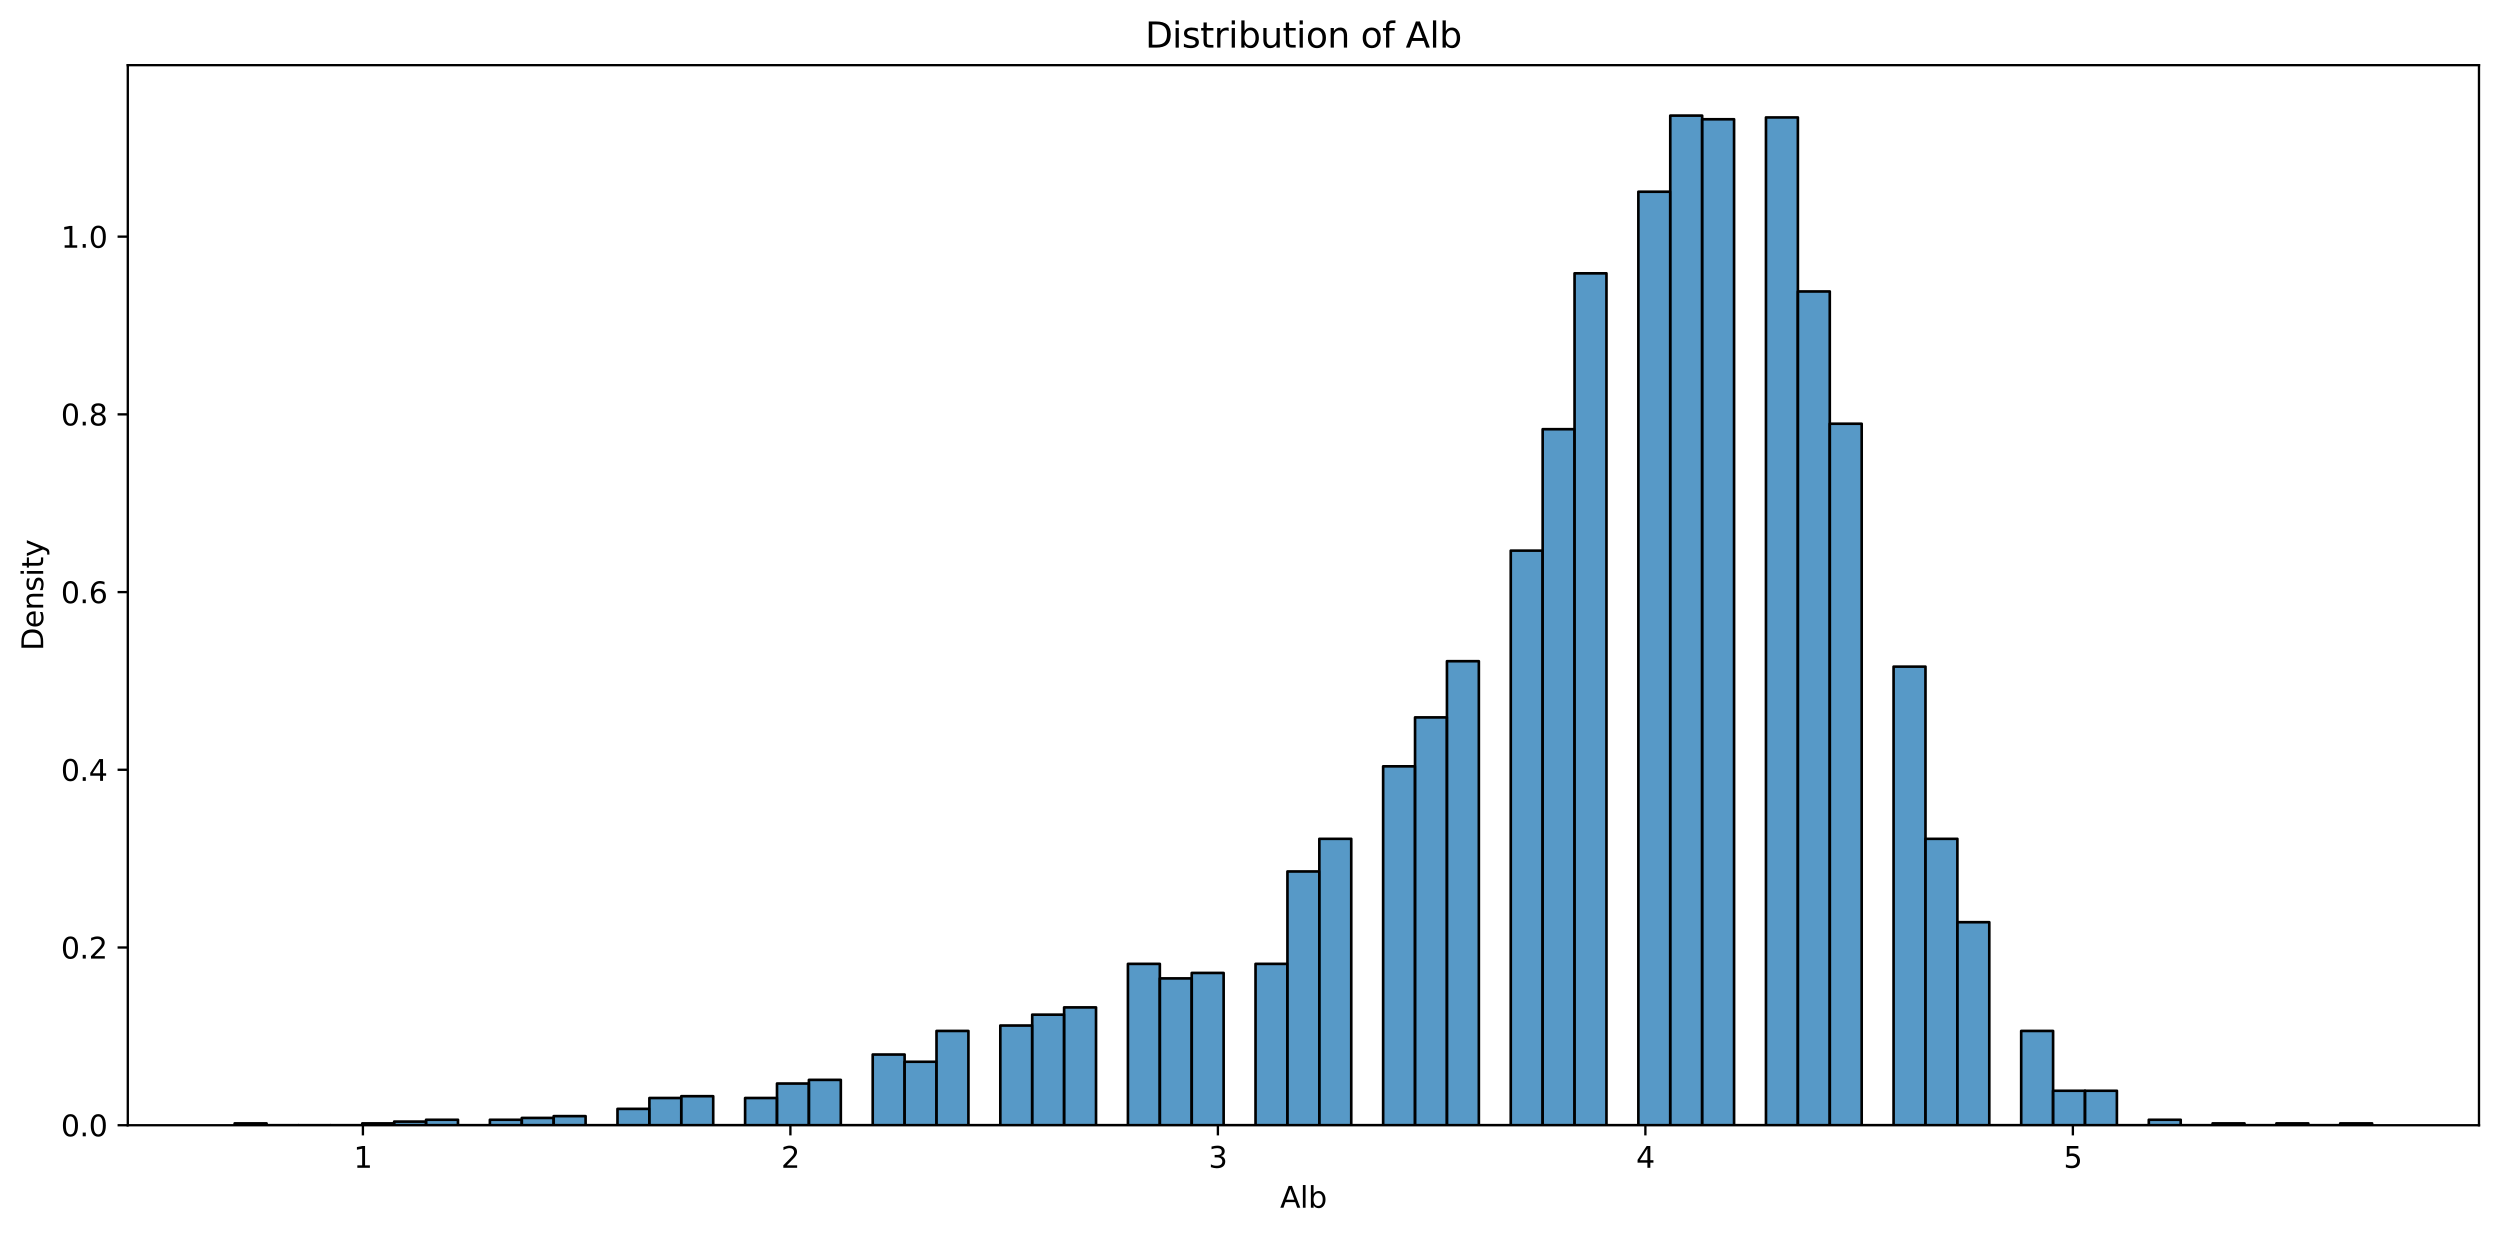 <?xml version="1.0" encoding="utf-8" standalone="no"?>
<!DOCTYPE svg PUBLIC "-//W3C//DTD SVG 1.1//EN"
  "http://www.w3.org/Graphics/SVG/1.1/DTD/svg11.dtd">
<svg xmlns:xlink="http://www.w3.org/1999/xlink" width="856.461pt" height="423.034pt" viewBox="0 0 856.461 423.034" xmlns="http://www.w3.org/2000/svg" version="1.1">
 <defs>
  <style type="text/css">*{stroke-linejoin: round; stroke-linecap: butt}</style>
 </defs>
 <g id="figure_1">
  <g id="patch_1">
   <path d="M 0 423.034 
L 856.461 423.034 
L 856.461 0 
L 0 0 
z
" style="fill: #ffffff"/>
  </g>
  <g id="axes_1">
   <g id="patch_2">
    <path d="M 43.781 385.478 
L 849.261 385.478 
L 849.261 22.318 
L 43.781 22.318 
z
" style="fill: #ffffff"/>
   </g>
   <g id="patch_3">
    <path d="M 80.394 385.478 
L 91.323 385.478 
L 91.323 384.857 
L 80.394 384.857 
z
" clip-path="url(#p07d688e29e)" style="fill: #1f77b4; fill-opacity: 0.75; stroke: #000000; stroke-width: 0.909; stroke-linejoin: miter"/>
   </g>
   <g id="patch_4">
    <path d="M 91.323 385.478 
L 102.252 385.478 
L 102.252 385.478 
L 91.323 385.478 
z
" clip-path="url(#p07d688e29e)" style="fill: #1f77b4; fill-opacity: 0.75; stroke: #000000; stroke-width: 0.909; stroke-linejoin: miter"/>
   </g>
   <g id="patch_5">
    <path d="M 102.252 385.478 
L 113.181 385.478 
L 113.181 385.478 
L 102.252 385.478 
z
" clip-path="url(#p07d688e29e)" style="fill: #1f77b4; fill-opacity: 0.75; stroke: #000000; stroke-width: 0.909; stroke-linejoin: miter"/>
   </g>
   <g id="patch_6">
    <path d="M 113.181 385.478 
L 124.111 385.478 
L 124.111 385.478 
L 113.181 385.478 
z
" clip-path="url(#p07d688e29e)" style="fill: #1f77b4; fill-opacity: 0.75; stroke: #000000; stroke-width: 0.909; stroke-linejoin: miter"/>
   </g>
   <g id="patch_7">
    <path d="M 124.111 385.478 
L 135.04 385.478 
L 135.04 384.857 
L 124.111 384.857 
z
" clip-path="url(#p07d688e29e)" style="fill: #1f77b4; fill-opacity: 0.75; stroke: #000000; stroke-width: 0.909; stroke-linejoin: miter"/>
   </g>
   <g id="patch_8">
    <path d="M 135.04 385.478 
L 145.969 385.478 
L 145.969 384.236 
L 135.04 384.236 
z
" clip-path="url(#p07d688e29e)" style="fill: #1f77b4; fill-opacity: 0.75; stroke: #000000; stroke-width: 0.909; stroke-linejoin: miter"/>
   </g>
   <g id="patch_9">
    <path d="M 145.969 385.478 
L 156.898 385.478 
L 156.898 383.615 
L 145.969 383.615 
z
" clip-path="url(#p07d688e29e)" style="fill: #1f77b4; fill-opacity: 0.75; stroke: #000000; stroke-width: 0.909; stroke-linejoin: miter"/>
   </g>
   <g id="patch_10">
    <path d="M 156.898 385.478 
L 167.827 385.478 
L 167.827 385.478 
L 156.898 385.478 
z
" clip-path="url(#p07d688e29e)" style="fill: #1f77b4; fill-opacity: 0.75; stroke: #000000; stroke-width: 0.909; stroke-linejoin: miter"/>
   </g>
   <g id="patch_11">
    <path d="M 167.827 385.478 
L 178.757 385.478 
L 178.757 383.615 
L 167.827 383.615 
z
" clip-path="url(#p07d688e29e)" style="fill: #1f77b4; fill-opacity: 0.75; stroke: #000000; stroke-width: 0.909; stroke-linejoin: miter"/>
   </g>
   <g id="patch_12">
    <path d="M 178.757 385.478 
L 189.686 385.478 
L 189.686 382.994 
L 178.757 382.994 
z
" clip-path="url(#p07d688e29e)" style="fill: #1f77b4; fill-opacity: 0.75; stroke: #000000; stroke-width: 0.909; stroke-linejoin: miter"/>
   </g>
   <g id="patch_13">
    <path d="M 189.686 385.478 
L 200.615 385.478 
L 200.615 382.373 
L 189.686 382.373 
z
" clip-path="url(#p07d688e29e)" style="fill: #1f77b4; fill-opacity: 0.75; stroke: #000000; stroke-width: 0.909; stroke-linejoin: miter"/>
   </g>
   <g id="patch_14">
    <path d="M 200.615 385.478 
L 211.544 385.478 
L 211.544 385.478 
L 200.615 385.478 
z
" clip-path="url(#p07d688e29e)" style="fill: #1f77b4; fill-opacity: 0.75; stroke: #000000; stroke-width: 0.909; stroke-linejoin: miter"/>
   </g>
   <g id="patch_15">
    <path d="M 211.544 385.478 
L 222.473 385.478 
L 222.473 379.89 
L 211.544 379.89 
z
" clip-path="url(#p07d688e29e)" style="fill: #1f77b4; fill-opacity: 0.75; stroke: #000000; stroke-width: 0.909; stroke-linejoin: miter"/>
   </g>
   <g id="patch_16">
    <path d="M 222.473 385.478 
L 233.402 385.478 
L 233.402 376.164 
L 222.473 376.164 
z
" clip-path="url(#p07d688e29e)" style="fill: #1f77b4; fill-opacity: 0.75; stroke: #000000; stroke-width: 0.909; stroke-linejoin: miter"/>
   </g>
   <g id="patch_17">
    <path d="M 233.402 385.478 
L 244.332 385.478 
L 244.332 375.543 
L 233.402 375.543 
z
" clip-path="url(#p07d688e29e)" style="fill: #1f77b4; fill-opacity: 0.75; stroke: #000000; stroke-width: 0.909; stroke-linejoin: miter"/>
   </g>
   <g id="patch_18">
    <path d="M 244.332 385.478 
L 255.261 385.478 
L 255.261 385.478 
L 244.332 385.478 
z
" clip-path="url(#p07d688e29e)" style="fill: #1f77b4; fill-opacity: 0.75; stroke: #000000; stroke-width: 0.909; stroke-linejoin: miter"/>
   </g>
   <g id="patch_19">
    <path d="M 255.261 385.478 
L 266.19 385.478 
L 266.19 376.164 
L 255.261 376.164 
z
" clip-path="url(#p07d688e29e)" style="fill: #1f77b4; fill-opacity: 0.75; stroke: #000000; stroke-width: 0.909; stroke-linejoin: miter"/>
   </g>
   <g id="patch_20">
    <path d="M 266.19 385.478 
L 277.119 385.478 
L 277.119 371.196 
L 266.19 371.196 
z
" clip-path="url(#p07d688e29e)" style="fill: #1f77b4; fill-opacity: 0.75; stroke: #000000; stroke-width: 0.909; stroke-linejoin: miter"/>
   </g>
   <g id="patch_21">
    <path d="M 277.119 385.478 
L 288.048 385.478 
L 288.048 369.954 
L 277.119 369.954 
z
" clip-path="url(#p07d688e29e)" style="fill: #1f77b4; fill-opacity: 0.75; stroke: #000000; stroke-width: 0.909; stroke-linejoin: miter"/>
   </g>
   <g id="patch_22">
    <path d="M 288.048 385.478 
L 298.977 385.478 
L 298.977 385.478 
L 288.048 385.478 
z
" clip-path="url(#p07d688e29e)" style="fill: #1f77b4; fill-opacity: 0.75; stroke: #000000; stroke-width: 0.909; stroke-linejoin: miter"/>
   </g>
   <g id="patch_23">
    <path d="M 298.977 385.478 
L 309.907 385.478 
L 309.907 361.261 
L 298.977 361.261 
z
" clip-path="url(#p07d688e29e)" style="fill: #1f77b4; fill-opacity: 0.75; stroke: #000000; stroke-width: 0.909; stroke-linejoin: miter"/>
   </g>
   <g id="patch_24">
    <path d="M 309.907 385.478 
L 320.836 385.478 
L 320.836 363.745 
L 309.907 363.745 
z
" clip-path="url(#p07d688e29e)" style="fill: #1f77b4; fill-opacity: 0.75; stroke: #000000; stroke-width: 0.909; stroke-linejoin: miter"/>
   </g>
   <g id="patch_25">
    <path d="M 320.836 385.478 
L 331.765 385.478 
L 331.765 353.189 
L 320.836 353.189 
z
" clip-path="url(#p07d688e29e)" style="fill: #1f77b4; fill-opacity: 0.75; stroke: #000000; stroke-width: 0.909; stroke-linejoin: miter"/>
   </g>
   <g id="patch_26">
    <path d="M 331.765 385.478 
L 342.694 385.478 
L 342.694 385.478 
L 331.765 385.478 
z
" clip-path="url(#p07d688e29e)" style="fill: #1f77b4; fill-opacity: 0.75; stroke: #000000; stroke-width: 0.909; stroke-linejoin: miter"/>
   </g>
   <g id="patch_27">
    <path d="M 342.694 385.478 
L 353.623 385.478 
L 353.623 351.326 
L 342.694 351.326 
z
" clip-path="url(#p07d688e29e)" style="fill: #1f77b4; fill-opacity: 0.75; stroke: #000000; stroke-width: 0.909; stroke-linejoin: miter"/>
   </g>
   <g id="patch_28">
    <path d="M 353.623 385.478 
L 364.552 385.478 
L 364.552 347.6 
L 353.623 347.6 
z
" clip-path="url(#p07d688e29e)" style="fill: #1f77b4; fill-opacity: 0.75; stroke: #000000; stroke-width: 0.909; stroke-linejoin: miter"/>
   </g>
   <g id="patch_29">
    <path d="M 364.552 385.478 
L 375.482 385.478 
L 375.482 345.117 
L 364.552 345.117 
z
" clip-path="url(#p07d688e29e)" style="fill: #1f77b4; fill-opacity: 0.75; stroke: #000000; stroke-width: 0.909; stroke-linejoin: miter"/>
   </g>
   <g id="patch_30">
    <path d="M 375.482 385.478 
L 386.411 385.478 
L 386.411 385.478 
L 375.482 385.478 
z
" clip-path="url(#p07d688e29e)" style="fill: #1f77b4; fill-opacity: 0.75; stroke: #000000; stroke-width: 0.909; stroke-linejoin: miter"/>
   </g>
   <g id="patch_31">
    <path d="M 386.411 385.478 
L 397.34 385.478 
L 397.34 330.214 
L 386.411 330.214 
z
" clip-path="url(#p07d688e29e)" style="fill: #1f77b4; fill-opacity: 0.75; stroke: #000000; stroke-width: 0.909; stroke-linejoin: miter"/>
   </g>
   <g id="patch_32">
    <path d="M 397.34 385.478 
L 408.269 385.478 
L 408.269 335.182 
L 397.34 335.182 
z
" clip-path="url(#p07d688e29e)" style="fill: #1f77b4; fill-opacity: 0.75; stroke: #000000; stroke-width: 0.909; stroke-linejoin: miter"/>
   </g>
   <g id="patch_33">
    <path d="M 408.269 385.478 
L 419.198 385.478 
L 419.198 333.319 
L 408.269 333.319 
z
" clip-path="url(#p07d688e29e)" style="fill: #1f77b4; fill-opacity: 0.75; stroke: #000000; stroke-width: 0.909; stroke-linejoin: miter"/>
   </g>
   <g id="patch_34">
    <path d="M 419.198 385.478 
L 430.127 385.478 
L 430.127 385.478 
L 419.198 385.478 
z
" clip-path="url(#p07d688e29e)" style="fill: #1f77b4; fill-opacity: 0.75; stroke: #000000; stroke-width: 0.909; stroke-linejoin: miter"/>
   </g>
   <g id="patch_35">
    <path d="M 430.127 385.478 
L 441.057 385.478 
L 441.057 330.214 
L 430.127 330.214 
z
" clip-path="url(#p07d688e29e)" style="fill: #1f77b4; fill-opacity: 0.75; stroke: #000000; stroke-width: 0.909; stroke-linejoin: miter"/>
   </g>
   <g id="patch_36">
    <path d="M 441.057 385.478 
L 451.986 385.478 
L 451.986 298.546 
L 441.057 298.546 
z
" clip-path="url(#p07d688e29e)" style="fill: #1f77b4; fill-opacity: 0.75; stroke: #000000; stroke-width: 0.909; stroke-linejoin: miter"/>
   </g>
   <g id="patch_37">
    <path d="M 451.986 385.478 
L 462.915 385.478 
L 462.915 287.369 
L 451.986 287.369 
z
" clip-path="url(#p07d688e29e)" style="fill: #1f77b4; fill-opacity: 0.75; stroke: #000000; stroke-width: 0.909; stroke-linejoin: miter"/>
   </g>
   <g id="patch_38">
    <path d="M 462.915 385.478 
L 473.844 385.478 
L 473.844 385.478 
L 462.915 385.478 
z
" clip-path="url(#p07d688e29e)" style="fill: #1f77b4; fill-opacity: 0.75; stroke: #000000; stroke-width: 0.909; stroke-linejoin: miter"/>
   </g>
   <g id="patch_39">
    <path d="M 473.844 385.478 
L 484.773 385.478 
L 484.773 262.531 
L 473.844 262.531 
z
" clip-path="url(#p07d688e29e)" style="fill: #1f77b4; fill-opacity: 0.75; stroke: #000000; stroke-width: 0.909; stroke-linejoin: miter"/>
   </g>
   <g id="patch_40">
    <path d="M 484.773 385.478 
L 495.703 385.478 
L 495.703 245.765 
L 484.773 245.765 
z
" clip-path="url(#p07d688e29e)" style="fill: #1f77b4; fill-opacity: 0.75; stroke: #000000; stroke-width: 0.909; stroke-linejoin: miter"/>
   </g>
   <g id="patch_41">
    <path d="M 495.703 385.478 
L 506.632 385.478 
L 506.632 226.516 
L 495.703 226.516 
z
" clip-path="url(#p07d688e29e)" style="fill: #1f77b4; fill-opacity: 0.75; stroke: #000000; stroke-width: 0.909; stroke-linejoin: miter"/>
   </g>
   <g id="patch_42">
    <path d="M 506.632 385.478 
L 517.561 385.478 
L 517.561 385.478 
L 506.632 385.478 
z
" clip-path="url(#p07d688e29e)" style="fill: #1f77b4; fill-opacity: 0.75; stroke: #000000; stroke-width: 0.909; stroke-linejoin: miter"/>
   </g>
   <g id="patch_43">
    <path d="M 517.561 385.478 
L 528.49 385.478 
L 528.49 188.638 
L 517.561 188.638 
z
" clip-path="url(#p07d688e29e)" style="fill: #1f77b4; fill-opacity: 0.75; stroke: #000000; stroke-width: 0.909; stroke-linejoin: miter"/>
   </g>
   <g id="patch_44">
    <path d="M 528.49 385.478 
L 539.419 385.478 
L 539.419 147.035 
L 528.49 147.035 
z
" clip-path="url(#p07d688e29e)" style="fill: #1f77b4; fill-opacity: 0.75; stroke: #000000; stroke-width: 0.909; stroke-linejoin: miter"/>
   </g>
   <g id="patch_45">
    <path d="M 539.419 385.478 
L 550.348 385.478 
L 550.348 93.634 
L 539.419 93.634 
z
" clip-path="url(#p07d688e29e)" style="fill: #1f77b4; fill-opacity: 0.75; stroke: #000000; stroke-width: 0.909; stroke-linejoin: miter"/>
   </g>
   <g id="patch_46">
    <path d="M 550.348 385.478 
L 561.278 385.478 
L 561.278 385.478 
L 550.348 385.478 
z
" clip-path="url(#p07d688e29e)" style="fill: #1f77b4; fill-opacity: 0.75; stroke: #000000; stroke-width: 0.909; stroke-linejoin: miter"/>
   </g>
   <g id="patch_47">
    <path d="M 561.278 385.478 
L 572.207 385.478 
L 572.207 65.691 
L 561.278 65.691 
z
" clip-path="url(#p07d688e29e)" style="fill: #1f77b4; fill-opacity: 0.75; stroke: #000000; stroke-width: 0.909; stroke-linejoin: miter"/>
   </g>
   <g id="patch_48">
    <path d="M 572.207 385.478 
L 583.136 385.478 
L 583.136 39.611 
L 572.207 39.611 
z
" clip-path="url(#p07d688e29e)" style="fill: #1f77b4; fill-opacity: 0.75; stroke: #000000; stroke-width: 0.909; stroke-linejoin: miter"/>
   </g>
   <g id="patch_49">
    <path d="M 583.136 385.478 
L 594.065 385.478 
L 594.065 40.853 
L 583.136 40.853 
z
" clip-path="url(#p07d688e29e)" style="fill: #1f77b4; fill-opacity: 0.75; stroke: #000000; stroke-width: 0.909; stroke-linejoin: miter"/>
   </g>
   <g id="patch_50">
    <path d="M 594.065 385.478 
L 604.994 385.478 
L 604.994 385.478 
L 594.065 385.478 
z
" clip-path="url(#p07d688e29e)" style="fill: #1f77b4; fill-opacity: 0.75; stroke: #000000; stroke-width: 0.909; stroke-linejoin: miter"/>
   </g>
   <g id="patch_51">
    <path d="M 604.994 385.478 
L 615.923 385.478 
L 615.923 40.232 
L 604.994 40.232 
z
" clip-path="url(#p07d688e29e)" style="fill: #1f77b4; fill-opacity: 0.75; stroke: #000000; stroke-width: 0.909; stroke-linejoin: miter"/>
   </g>
   <g id="patch_52">
    <path d="M 615.923 385.478 
L 626.853 385.478 
L 626.853 99.843 
L 615.923 99.843 
z
" clip-path="url(#p07d688e29e)" style="fill: #1f77b4; fill-opacity: 0.75; stroke: #000000; stroke-width: 0.909; stroke-linejoin: miter"/>
   </g>
   <g id="patch_53">
    <path d="M 626.853 385.478 
L 637.782 385.478 
L 637.782 145.172 
L 626.853 145.172 
z
" clip-path="url(#p07d688e29e)" style="fill: #1f77b4; fill-opacity: 0.75; stroke: #000000; stroke-width: 0.909; stroke-linejoin: miter"/>
   </g>
   <g id="patch_54">
    <path d="M 637.782 385.478 
L 648.711 385.478 
L 648.711 385.478 
L 637.782 385.478 
z
" clip-path="url(#p07d688e29e)" style="fill: #1f77b4; fill-opacity: 0.75; stroke: #000000; stroke-width: 0.909; stroke-linejoin: miter"/>
   </g>
   <g id="patch_55">
    <path d="M 648.711 385.478 
L 659.64 385.478 
L 659.64 228.379 
L 648.711 228.379 
z
" clip-path="url(#p07d688e29e)" style="fill: #1f77b4; fill-opacity: 0.75; stroke: #000000; stroke-width: 0.909; stroke-linejoin: miter"/>
   </g>
   <g id="patch_56">
    <path d="M 659.64 385.478 
L 670.569 385.478 
L 670.569 287.369 
L 659.64 287.369 
z
" clip-path="url(#p07d688e29e)" style="fill: #1f77b4; fill-opacity: 0.75; stroke: #000000; stroke-width: 0.909; stroke-linejoin: miter"/>
   </g>
   <g id="patch_57">
    <path d="M 670.569 385.478 
L 681.498 385.478 
L 681.498 315.932 
L 670.569 315.932 
z
" clip-path="url(#p07d688e29e)" style="fill: #1f77b4; fill-opacity: 0.75; stroke: #000000; stroke-width: 0.909; stroke-linejoin: miter"/>
   </g>
   <g id="patch_58">
    <path d="M 681.498 385.478 
L 692.428 385.478 
L 692.428 385.478 
L 681.498 385.478 
z
" clip-path="url(#p07d688e29e)" style="fill: #1f77b4; fill-opacity: 0.75; stroke: #000000; stroke-width: 0.909; stroke-linejoin: miter"/>
   </g>
   <g id="patch_59">
    <path d="M 692.428 385.478 
L 703.357 385.478 
L 703.357 353.189 
L 692.428 353.189 
z
" clip-path="url(#p07d688e29e)" style="fill: #1f77b4; fill-opacity: 0.75; stroke: #000000; stroke-width: 0.909; stroke-linejoin: miter"/>
   </g>
   <g id="patch_60">
    <path d="M 703.357 385.478 
L 714.286 385.478 
L 714.286 373.68 
L 703.357 373.68 
z
" clip-path="url(#p07d688e29e)" style="fill: #1f77b4; fill-opacity: 0.75; stroke: #000000; stroke-width: 0.909; stroke-linejoin: miter"/>
   </g>
   <g id="patch_61">
    <path d="M 714.286 385.478 
L 725.215 385.478 
L 725.215 373.68 
L 714.286 373.68 
z
" clip-path="url(#p07d688e29e)" style="fill: #1f77b4; fill-opacity: 0.75; stroke: #000000; stroke-width: 0.909; stroke-linejoin: miter"/>
   </g>
   <g id="patch_62">
    <path d="M 725.215 385.478 
L 736.144 385.478 
L 736.144 385.478 
L 725.215 385.478 
z
" clip-path="url(#p07d688e29e)" style="fill: #1f77b4; fill-opacity: 0.75; stroke: #000000; stroke-width: 0.909; stroke-linejoin: miter"/>
   </g>
   <g id="patch_63">
    <path d="M 736.144 385.478 
L 747.073 385.478 
L 747.073 383.615 
L 736.144 383.615 
z
" clip-path="url(#p07d688e29e)" style="fill: #1f77b4; fill-opacity: 0.75; stroke: #000000; stroke-width: 0.909; stroke-linejoin: miter"/>
   </g>
   <g id="patch_64">
    <path d="M 747.073 385.478 
L 758.003 385.478 
L 758.003 385.478 
L 747.073 385.478 
z
" clip-path="url(#p07d688e29e)" style="fill: #1f77b4; fill-opacity: 0.75; stroke: #000000; stroke-width: 0.909; stroke-linejoin: miter"/>
   </g>
   <g id="patch_65">
    <path d="M 758.003 385.478 
L 768.932 385.478 
L 768.932 384.857 
L 758.003 384.857 
z
" clip-path="url(#p07d688e29e)" style="fill: #1f77b4; fill-opacity: 0.75; stroke: #000000; stroke-width: 0.909; stroke-linejoin: miter"/>
   </g>
   <g id="patch_66">
    <path d="M 768.932 385.478 
L 779.861 385.478 
L 779.861 385.478 
L 768.932 385.478 
z
" clip-path="url(#p07d688e29e)" style="fill: #1f77b4; fill-opacity: 0.75; stroke: #000000; stroke-width: 0.909; stroke-linejoin: miter"/>
   </g>
   <g id="patch_67">
    <path d="M 779.861 385.478 
L 790.79 385.478 
L 790.79 384.857 
L 779.861 384.857 
z
" clip-path="url(#p07d688e29e)" style="fill: #1f77b4; fill-opacity: 0.75; stroke: #000000; stroke-width: 0.909; stroke-linejoin: miter"/>
   </g>
   <g id="patch_68">
    <path d="M 790.79 385.478 
L 801.719 385.478 
L 801.719 385.478 
L 790.79 385.478 
z
" clip-path="url(#p07d688e29e)" style="fill: #1f77b4; fill-opacity: 0.75; stroke: #000000; stroke-width: 0.909; stroke-linejoin: miter"/>
   </g>
   <g id="patch_69">
    <path d="M 801.719 385.478 
L 812.649 385.478 
L 812.649 384.857 
L 801.719 384.857 
z
" clip-path="url(#p07d688e29e)" style="fill: #1f77b4; fill-opacity: 0.75; stroke: #000000; stroke-width: 0.909; stroke-linejoin: miter"/>
   </g>
   <g id="matplotlib.axis_1">
    <g id="xtick_1">
     <g id="line2d_1">
      <defs>
       <path id="m6c10a8e5d3" d="M 0 0 
L 0 3.5 
" style="stroke: #000000; stroke-width: 0.8"/>
      </defs>
      <g>
       <use xlink:href="#m6c10a8e5d3" x="124.329" y="385.478" style="stroke: #000000; stroke-width: 0.8"/>
      </g>
     </g>
     <g id="text_1">
      <!-- 1 -->
      <g transform="translate(121.148 400.077) scale(0.1 -0.1)">
       <defs>
        <path id="DejaVuSans-31" d="M 794 531 
L 1825 531 
L 1825 4091 
L 703 3866 
L 703 4441 
L 1819 4666 
L 2450 4666 
L 2450 531 
L 3481 531 
L 3481 0 
L 794 0 
L 794 531 
z
" transform="scale(0.016)"/>
       </defs>
       <use xlink:href="#DejaVuSans-31"/>
      </g>
     </g>
    </g>
    <g id="xtick_2">
     <g id="line2d_2">
      <g>
       <use xlink:href="#m6c10a8e5d3" x="270.78" y="385.478" style="stroke: #000000; stroke-width: 0.8"/>
      </g>
     </g>
     <g id="text_2">
      <!-- 2 -->
      <g transform="translate(267.599 400.077) scale(0.1 -0.1)">
       <defs>
        <path id="DejaVuSans-32" d="M 1228 531 
L 3431 531 
L 3431 0 
L 469 0 
L 469 531 
Q 828 903 1448 1529 
Q 2069 2156 2228 2338 
Q 2531 2678 2651 2914 
Q 2772 3150 2772 3378 
Q 2772 3750 2511 3984 
Q 2250 4219 1831 4219 
Q 1534 4219 1204 4116 
Q 875 4013 500 3803 
L 500 4441 
Q 881 4594 1212 4672 
Q 1544 4750 1819 4750 
Q 2544 4750 2975 4387 
Q 3406 4025 3406 3419 
Q 3406 3131 3298 2873 
Q 3191 2616 2906 2266 
Q 2828 2175 2409 1742 
Q 1991 1309 1228 531 
z
" transform="scale(0.016)"/>
       </defs>
       <use xlink:href="#DejaVuSans-32"/>
      </g>
     </g>
    </g>
    <g id="xtick_3">
     <g id="line2d_3">
      <g>
       <use xlink:href="#m6c10a8e5d3" x="417.231" y="385.478" style="stroke: #000000; stroke-width: 0.8"/>
      </g>
     </g>
     <g id="text_3">
      <!-- 3 -->
      <g transform="translate(414.05 400.077) scale(0.1 -0.1)">
       <defs>
        <path id="DejaVuSans-33" d="M 2597 2516 
Q 3050 2419 3304 2112 
Q 3559 1806 3559 1356 
Q 3559 666 3084 287 
Q 2609 -91 1734 -91 
Q 1441 -91 1130 -33 
Q 819 25 488 141 
L 488 750 
Q 750 597 1062 519 
Q 1375 441 1716 441 
Q 2309 441 2620 675 
Q 2931 909 2931 1356 
Q 2931 1769 2642 2001 
Q 2353 2234 1838 2234 
L 1294 2234 
L 1294 2753 
L 1863 2753 
Q 2328 2753 2575 2939 
Q 2822 3125 2822 3475 
Q 2822 3834 2567 4026 
Q 2313 4219 1838 4219 
Q 1578 4219 1281 4162 
Q 984 4106 628 3988 
L 628 4550 
Q 988 4650 1302 4700 
Q 1616 4750 1894 4750 
Q 2613 4750 3031 4423 
Q 3450 4097 3450 3541 
Q 3450 3153 3228 2886 
Q 3006 2619 2597 2516 
z
" transform="scale(0.016)"/>
       </defs>
       <use xlink:href="#DejaVuSans-33"/>
      </g>
     </g>
    </g>
    <g id="xtick_4">
     <g id="line2d_4">
      <g>
       <use xlink:href="#m6c10a8e5d3" x="563.682" y="385.478" style="stroke: #000000; stroke-width: 0.8"/>
      </g>
     </g>
     <g id="text_4">
      <!-- 4 -->
      <g transform="translate(560.501 400.077) scale(0.1 -0.1)">
       <defs>
        <path id="DejaVuSans-34" d="M 2419 4116 
L 825 1625 
L 2419 1625 
L 2419 4116 
z
M 2253 4666 
L 3047 4666 
L 3047 1625 
L 3713 1625 
L 3713 1100 
L 3047 1100 
L 3047 0 
L 2419 0 
L 2419 1100 
L 313 1100 
L 313 1709 
L 2253 4666 
z
" transform="scale(0.016)"/>
       </defs>
       <use xlink:href="#DejaVuSans-34"/>
      </g>
     </g>
    </g>
    <g id="xtick_5">
     <g id="line2d_5">
      <g>
       <use xlink:href="#m6c10a8e5d3" x="710.133" y="385.478" style="stroke: #000000; stroke-width: 0.8"/>
      </g>
     </g>
     <g id="text_5">
      <!-- 5 -->
      <g transform="translate(706.952 400.077) scale(0.1 -0.1)">
       <defs>
        <path id="DejaVuSans-35" d="M 691 4666 
L 3169 4666 
L 3169 4134 
L 1269 4134 
L 1269 2991 
Q 1406 3038 1543 3061 
Q 1681 3084 1819 3084 
Q 2600 3084 3056 2656 
Q 3513 2228 3513 1497 
Q 3513 744 3044 326 
Q 2575 -91 1722 -91 
Q 1428 -91 1123 -41 
Q 819 9 494 109 
L 494 744 
Q 775 591 1075 516 
Q 1375 441 1709 441 
Q 2250 441 2565 725 
Q 2881 1009 2881 1497 
Q 2881 1984 2565 2268 
Q 2250 2553 1709 2553 
Q 1456 2553 1204 2497 
Q 953 2441 691 2322 
L 691 4666 
z
" transform="scale(0.016)"/>
       </defs>
       <use xlink:href="#DejaVuSans-35"/>
      </g>
     </g>
    </g>
    <g id="text_6">
     <!-- Alb -->
     <g transform="translate(438.538 413.755) scale(0.1 -0.1)">
      <defs>
       <path id="DejaVuSans-41" d="M 2188 4044 
L 1331 1722 
L 3047 1722 
L 2188 4044 
z
M 1831 4666 
L 2547 4666 
L 4325 0 
L 3669 0 
L 3244 1197 
L 1141 1197 
L 716 0 
L 50 0 
L 1831 4666 
z
" transform="scale(0.016)"/>
       <path id="DejaVuSans-6c" d="M 603 4863 
L 1178 4863 
L 1178 0 
L 603 0 
L 603 4863 
z
" transform="scale(0.016)"/>
       <path id="DejaVuSans-62" d="M 3116 1747 
Q 3116 2381 2855 2742 
Q 2594 3103 2138 3103 
Q 1681 3103 1420 2742 
Q 1159 2381 1159 1747 
Q 1159 1113 1420 752 
Q 1681 391 2138 391 
Q 2594 391 2855 752 
Q 3116 1113 3116 1747 
z
M 1159 2969 
Q 1341 3281 1617 3432 
Q 1894 3584 2278 3584 
Q 2916 3584 3314 3078 
Q 3713 2572 3713 1747 
Q 3713 922 3314 415 
Q 2916 -91 2278 -91 
Q 1894 -91 1617 61 
Q 1341 213 1159 525 
L 1159 0 
L 581 0 
L 581 4863 
L 1159 4863 
L 1159 2969 
z
" transform="scale(0.016)"/>
      </defs>
      <use xlink:href="#DejaVuSans-41"/>
      <use xlink:href="#DejaVuSans-6c" x="68.408"/>
      <use xlink:href="#DejaVuSans-62" x="96.191"/>
     </g>
    </g>
   </g>
   <g id="matplotlib.axis_2">
    <g id="ytick_1">
     <g id="line2d_6">
      <defs>
       <path id="m3ea704b9f1" d="M 0 0 
L -3.5 0 
" style="stroke: #000000; stroke-width: 0.8"/>
      </defs>
      <g>
       <use xlink:href="#m3ea704b9f1" x="43.781" y="385.478" style="stroke: #000000; stroke-width: 0.8"/>
      </g>
     </g>
     <g id="text_7">
      <!-- 0.0 -->
      <g transform="translate(20.878 389.277) scale(0.1 -0.1)">
       <defs>
        <path id="DejaVuSans-30" d="M 2034 4250 
Q 1547 4250 1301 3770 
Q 1056 3291 1056 2328 
Q 1056 1369 1301 889 
Q 1547 409 2034 409 
Q 2525 409 2770 889 
Q 3016 1369 3016 2328 
Q 3016 3291 2770 3770 
Q 2525 4250 2034 4250 
z
M 2034 4750 
Q 2819 4750 3233 4129 
Q 3647 3509 3647 2328 
Q 3647 1150 3233 529 
Q 2819 -91 2034 -91 
Q 1250 -91 836 529 
Q 422 1150 422 2328 
Q 422 3509 836 4129 
Q 1250 4750 2034 4750 
z
" transform="scale(0.016)"/>
        <path id="DejaVuSans-2e" d="M 684 794 
L 1344 794 
L 1344 0 
L 684 0 
L 684 794 
z
" transform="scale(0.016)"/>
       </defs>
       <use xlink:href="#DejaVuSans-30"/>
       <use xlink:href="#DejaVuSans-2e" x="63.623"/>
       <use xlink:href="#DejaVuSans-30" x="95.41"/>
      </g>
     </g>
    </g>
    <g id="ytick_2">
     <g id="line2d_7">
      <g>
       <use xlink:href="#m3ea704b9f1" x="43.781" y="324.598" style="stroke: #000000; stroke-width: 0.8"/>
      </g>
     </g>
     <g id="text_8">
      <!-- 0.2 -->
      <g transform="translate(20.878 328.397) scale(0.1 -0.1)">
       <use xlink:href="#DejaVuSans-30"/>
       <use xlink:href="#DejaVuSans-2e" x="63.623"/>
       <use xlink:href="#DejaVuSans-32" x="95.41"/>
      </g>
     </g>
    </g>
    <g id="ytick_3">
     <g id="line2d_8">
      <g>
       <use xlink:href="#m3ea704b9f1" x="43.781" y="263.717" style="stroke: #000000; stroke-width: 0.8"/>
      </g>
     </g>
     <g id="text_9">
      <!-- 0.4 -->
      <g transform="translate(20.878 267.516) scale(0.1 -0.1)">
       <use xlink:href="#DejaVuSans-30"/>
       <use xlink:href="#DejaVuSans-2e" x="63.623"/>
       <use xlink:href="#DejaVuSans-34" x="95.41"/>
      </g>
     </g>
    </g>
    <g id="ytick_4">
     <g id="line2d_9">
      <g>
       <use xlink:href="#m3ea704b9f1" x="43.781" y="202.837" style="stroke: #000000; stroke-width: 0.8"/>
      </g>
     </g>
     <g id="text_10">
      <!-- 0.6 -->
      <g transform="translate(20.878 206.636) scale(0.1 -0.1)">
       <defs>
        <path id="DejaVuSans-36" d="M 2113 2584 
Q 1688 2584 1439 2293 
Q 1191 2003 1191 1497 
Q 1191 994 1439 701 
Q 1688 409 2113 409 
Q 2538 409 2786 701 
Q 3034 994 3034 1497 
Q 3034 2003 2786 2293 
Q 2538 2584 2113 2584 
z
M 3366 4563 
L 3366 3988 
Q 3128 4100 2886 4159 
Q 2644 4219 2406 4219 
Q 1781 4219 1451 3797 
Q 1122 3375 1075 2522 
Q 1259 2794 1537 2939 
Q 1816 3084 2150 3084 
Q 2853 3084 3261 2657 
Q 3669 2231 3669 1497 
Q 3669 778 3244 343 
Q 2819 -91 2113 -91 
Q 1303 -91 875 529 
Q 447 1150 447 2328 
Q 447 3434 972 4092 
Q 1497 4750 2381 4750 
Q 2619 4750 2861 4703 
Q 3103 4656 3366 4563 
z
" transform="scale(0.016)"/>
       </defs>
       <use xlink:href="#DejaVuSans-30"/>
       <use xlink:href="#DejaVuSans-2e" x="63.623"/>
       <use xlink:href="#DejaVuSans-36" x="95.41"/>
      </g>
     </g>
    </g>
    <g id="ytick_5">
     <g id="line2d_10">
      <g>
       <use xlink:href="#m3ea704b9f1" x="43.781" y="141.956" style="stroke: #000000; stroke-width: 0.8"/>
      </g>
     </g>
     <g id="text_11">
      <!-- 0.8 -->
      <g transform="translate(20.878 145.755) scale(0.1 -0.1)">
       <defs>
        <path id="DejaVuSans-38" d="M 2034 2216 
Q 1584 2216 1326 1975 
Q 1069 1734 1069 1313 
Q 1069 891 1326 650 
Q 1584 409 2034 409 
Q 2484 409 2743 651 
Q 3003 894 3003 1313 
Q 3003 1734 2745 1975 
Q 2488 2216 2034 2216 
z
M 1403 2484 
Q 997 2584 770 2862 
Q 544 3141 544 3541 
Q 544 4100 942 4425 
Q 1341 4750 2034 4750 
Q 2731 4750 3128 4425 
Q 3525 4100 3525 3541 
Q 3525 3141 3298 2862 
Q 3072 2584 2669 2484 
Q 3125 2378 3379 2068 
Q 3634 1759 3634 1313 
Q 3634 634 3220 271 
Q 2806 -91 2034 -91 
Q 1263 -91 848 271 
Q 434 634 434 1313 
Q 434 1759 690 2068 
Q 947 2378 1403 2484 
z
M 1172 3481 
Q 1172 3119 1398 2916 
Q 1625 2713 2034 2713 
Q 2441 2713 2670 2916 
Q 2900 3119 2900 3481 
Q 2900 3844 2670 4047 
Q 2441 4250 2034 4250 
Q 1625 4250 1398 4047 
Q 1172 3844 1172 3481 
z
" transform="scale(0.016)"/>
       </defs>
       <use xlink:href="#DejaVuSans-30"/>
       <use xlink:href="#DejaVuSans-2e" x="63.623"/>
       <use xlink:href="#DejaVuSans-38" x="95.41"/>
      </g>
     </g>
    </g>
    <g id="ytick_6">
     <g id="line2d_11">
      <g>
       <use xlink:href="#m3ea704b9f1" x="43.781" y="81.076" style="stroke: #000000; stroke-width: 0.8"/>
      </g>
     </g>
     <g id="text_12">
      <!-- 1.0 -->
      <g transform="translate(20.878 84.875) scale(0.1 -0.1)">
       <use xlink:href="#DejaVuSans-31"/>
       <use xlink:href="#DejaVuSans-2e" x="63.623"/>
       <use xlink:href="#DejaVuSans-30" x="95.41"/>
      </g>
     </g>
    </g>
    <g id="text_13">
     <!-- Density -->
     <g transform="translate(14.798 222.907) rotate(-90) scale(0.1 -0.1)">
      <defs>
       <path id="DejaVuSans-44" d="M 1259 4147 
L 1259 519 
L 2022 519 
Q 2988 519 3436 956 
Q 3884 1394 3884 2338 
Q 3884 3275 3436 3711 
Q 2988 4147 2022 4147 
L 1259 4147 
z
M 628 4666 
L 1925 4666 
Q 3281 4666 3915 4102 
Q 4550 3538 4550 2338 
Q 4550 1131 3912 565 
Q 3275 0 1925 0 
L 628 0 
L 628 4666 
z
" transform="scale(0.016)"/>
       <path id="DejaVuSans-65" d="M 3597 1894 
L 3597 1613 
L 953 1613 
Q 991 1019 1311 708 
Q 1631 397 2203 397 
Q 2534 397 2845 478 
Q 3156 559 3463 722 
L 3463 178 
Q 3153 47 2828 -22 
Q 2503 -91 2169 -91 
Q 1331 -91 842 396 
Q 353 884 353 1716 
Q 353 2575 817 3079 
Q 1281 3584 2069 3584 
Q 2775 3584 3186 3129 
Q 3597 2675 3597 1894 
z
M 3022 2063 
Q 3016 2534 2758 2815 
Q 2500 3097 2075 3097 
Q 1594 3097 1305 2825 
Q 1016 2553 972 2059 
L 3022 2063 
z
" transform="scale(0.016)"/>
       <path id="DejaVuSans-6e" d="M 3513 2113 
L 3513 0 
L 2938 0 
L 2938 2094 
Q 2938 2591 2744 2837 
Q 2550 3084 2163 3084 
Q 1697 3084 1428 2787 
Q 1159 2491 1159 1978 
L 1159 0 
L 581 0 
L 581 3500 
L 1159 3500 
L 1159 2956 
Q 1366 3272 1645 3428 
Q 1925 3584 2291 3584 
Q 2894 3584 3203 3211 
Q 3513 2838 3513 2113 
z
" transform="scale(0.016)"/>
       <path id="DejaVuSans-73" d="M 2834 3397 
L 2834 2853 
Q 2591 2978 2328 3040 
Q 2066 3103 1784 3103 
Q 1356 3103 1142 2972 
Q 928 2841 928 2578 
Q 928 2378 1081 2264 
Q 1234 2150 1697 2047 
L 1894 2003 
Q 2506 1872 2764 1633 
Q 3022 1394 3022 966 
Q 3022 478 2636 193 
Q 2250 -91 1575 -91 
Q 1294 -91 989 -36 
Q 684 19 347 128 
L 347 722 
Q 666 556 975 473 
Q 1284 391 1588 391 
Q 1994 391 2212 530 
Q 2431 669 2431 922 
Q 2431 1156 2273 1281 
Q 2116 1406 1581 1522 
L 1381 1569 
Q 847 1681 609 1914 
Q 372 2147 372 2553 
Q 372 3047 722 3315 
Q 1072 3584 1716 3584 
Q 2034 3584 2315 3537 
Q 2597 3491 2834 3397 
z
" transform="scale(0.016)"/>
       <path id="DejaVuSans-69" d="M 603 3500 
L 1178 3500 
L 1178 0 
L 603 0 
L 603 3500 
z
M 603 4863 
L 1178 4863 
L 1178 4134 
L 603 4134 
L 603 4863 
z
" transform="scale(0.016)"/>
       <path id="DejaVuSans-74" d="M 1172 4494 
L 1172 3500 
L 2356 3500 
L 2356 3053 
L 1172 3053 
L 1172 1153 
Q 1172 725 1289 603 
Q 1406 481 1766 481 
L 2356 481 
L 2356 0 
L 1766 0 
Q 1100 0 847 248 
Q 594 497 594 1153 
L 594 3053 
L 172 3053 
L 172 3500 
L 594 3500 
L 594 4494 
L 1172 4494 
z
" transform="scale(0.016)"/>
       <path id="DejaVuSans-79" d="M 2059 -325 
Q 1816 -950 1584 -1140 
Q 1353 -1331 966 -1331 
L 506 -1331 
L 506 -850 
L 844 -850 
Q 1081 -850 1212 -737 
Q 1344 -625 1503 -206 
L 1606 56 
L 191 3500 
L 800 3500 
L 1894 763 
L 2988 3500 
L 3597 3500 
L 2059 -325 
z
" transform="scale(0.016)"/>
      </defs>
      <use xlink:href="#DejaVuSans-44"/>
      <use xlink:href="#DejaVuSans-65" x="77.002"/>
      <use xlink:href="#DejaVuSans-6e" x="138.525"/>
      <use xlink:href="#DejaVuSans-73" x="201.904"/>
      <use xlink:href="#DejaVuSans-69" x="254.004"/>
      <use xlink:href="#DejaVuSans-74" x="281.787"/>
      <use xlink:href="#DejaVuSans-79" x="320.996"/>
     </g>
    </g>
   </g>
   <g id="patch_70">
    <path d="M 43.781 385.478 
L 43.781 22.318 
" style="fill: none; stroke: #000000; stroke-width: 0.8; stroke-linejoin: miter; stroke-linecap: square"/>
   </g>
   <g id="patch_71">
    <path d="M 849.261 385.478 
L 849.261 22.318 
" style="fill: none; stroke: #000000; stroke-width: 0.8; stroke-linejoin: miter; stroke-linecap: square"/>
   </g>
   <g id="patch_72">
    <path d="M 43.781 385.478 
L 849.261 385.478 
" style="fill: none; stroke: #000000; stroke-width: 0.8; stroke-linejoin: miter; stroke-linecap: square"/>
   </g>
   <g id="patch_73">
    <path d="M 43.781 22.318 
L 849.261 22.318 
" style="fill: none; stroke: #000000; stroke-width: 0.8; stroke-linejoin: miter; stroke-linecap: square"/>
   </g>
   <g id="text_14">
    <!-- Distribution of Alb -->
    <g transform="translate(392.341 16.318) scale(0.12 -0.12)">
     <defs>
      <path id="DejaVuSans-72" d="M 2631 2963 
Q 2534 3019 2420 3045 
Q 2306 3072 2169 3072 
Q 1681 3072 1420 2755 
Q 1159 2438 1159 1844 
L 1159 0 
L 581 0 
L 581 3500 
L 1159 3500 
L 1159 2956 
Q 1341 3275 1631 3429 
Q 1922 3584 2338 3584 
Q 2397 3584 2469 3576 
Q 2541 3569 2628 3553 
L 2631 2963 
z
" transform="scale(0.016)"/>
      <path id="DejaVuSans-75" d="M 544 1381 
L 544 3500 
L 1119 3500 
L 1119 1403 
Q 1119 906 1312 657 
Q 1506 409 1894 409 
Q 2359 409 2629 706 
Q 2900 1003 2900 1516 
L 2900 3500 
L 3475 3500 
L 3475 0 
L 2900 0 
L 2900 538 
Q 2691 219 2414 64 
Q 2138 -91 1772 -91 
Q 1169 -91 856 284 
Q 544 659 544 1381 
z
M 1991 3584 
L 1991 3584 
z
" transform="scale(0.016)"/>
      <path id="DejaVuSans-6f" d="M 1959 3097 
Q 1497 3097 1228 2736 
Q 959 2375 959 1747 
Q 959 1119 1226 758 
Q 1494 397 1959 397 
Q 2419 397 2687 759 
Q 2956 1122 2956 1747 
Q 2956 2369 2687 2733 
Q 2419 3097 1959 3097 
z
M 1959 3584 
Q 2709 3584 3137 3096 
Q 3566 2609 3566 1747 
Q 3566 888 3137 398 
Q 2709 -91 1959 -91 
Q 1206 -91 779 398 
Q 353 888 353 1747 
Q 353 2609 779 3096 
Q 1206 3584 1959 3584 
z
" transform="scale(0.016)"/>
      <path id="DejaVuSans-20" transform="scale(0.016)"/>
      <path id="DejaVuSans-66" d="M 2375 4863 
L 2375 4384 
L 1825 4384 
Q 1516 4384 1395 4259 
Q 1275 4134 1275 3809 
L 1275 3500 
L 2222 3500 
L 2222 3053 
L 1275 3053 
L 1275 0 
L 697 0 
L 697 3053 
L 147 3053 
L 147 3500 
L 697 3500 
L 697 3744 
Q 697 4328 969 4595 
Q 1241 4863 1831 4863 
L 2375 4863 
z
" transform="scale(0.016)"/>
     </defs>
     <use xlink:href="#DejaVuSans-44"/>
     <use xlink:href="#DejaVuSans-69" x="77.002"/>
     <use xlink:href="#DejaVuSans-73" x="104.785"/>
     <use xlink:href="#DejaVuSans-74" x="156.885"/>
     <use xlink:href="#DejaVuSans-72" x="196.094"/>
     <use xlink:href="#DejaVuSans-69" x="237.207"/>
     <use xlink:href="#DejaVuSans-62" x="264.99"/>
     <use xlink:href="#DejaVuSans-75" x="328.467"/>
     <use xlink:href="#DejaVuSans-74" x="391.846"/>
     <use xlink:href="#DejaVuSans-69" x="431.055"/>
     <use xlink:href="#DejaVuSans-6f" x="458.838"/>
     <use xlink:href="#DejaVuSans-6e" x="520.02"/>
     <use xlink:href="#DejaVuSans-20" x="583.398"/>
     <use xlink:href="#DejaVuSans-6f" x="615.186"/>
     <use xlink:href="#DejaVuSans-66" x="676.367"/>
     <use xlink:href="#DejaVuSans-20" x="711.572"/>
     <use xlink:href="#DejaVuSans-41" x="743.359"/>
     <use xlink:href="#DejaVuSans-6c" x="811.768"/>
     <use xlink:href="#DejaVuSans-62" x="839.551"/>
    </g>
   </g>
  </g>
 </g>
 <defs>
  <clipPath id="p07d688e29e">
   <rect x="43.781" y="22.318" width="805.48" height="363.16"/>
  </clipPath>
 </defs>
</svg>
